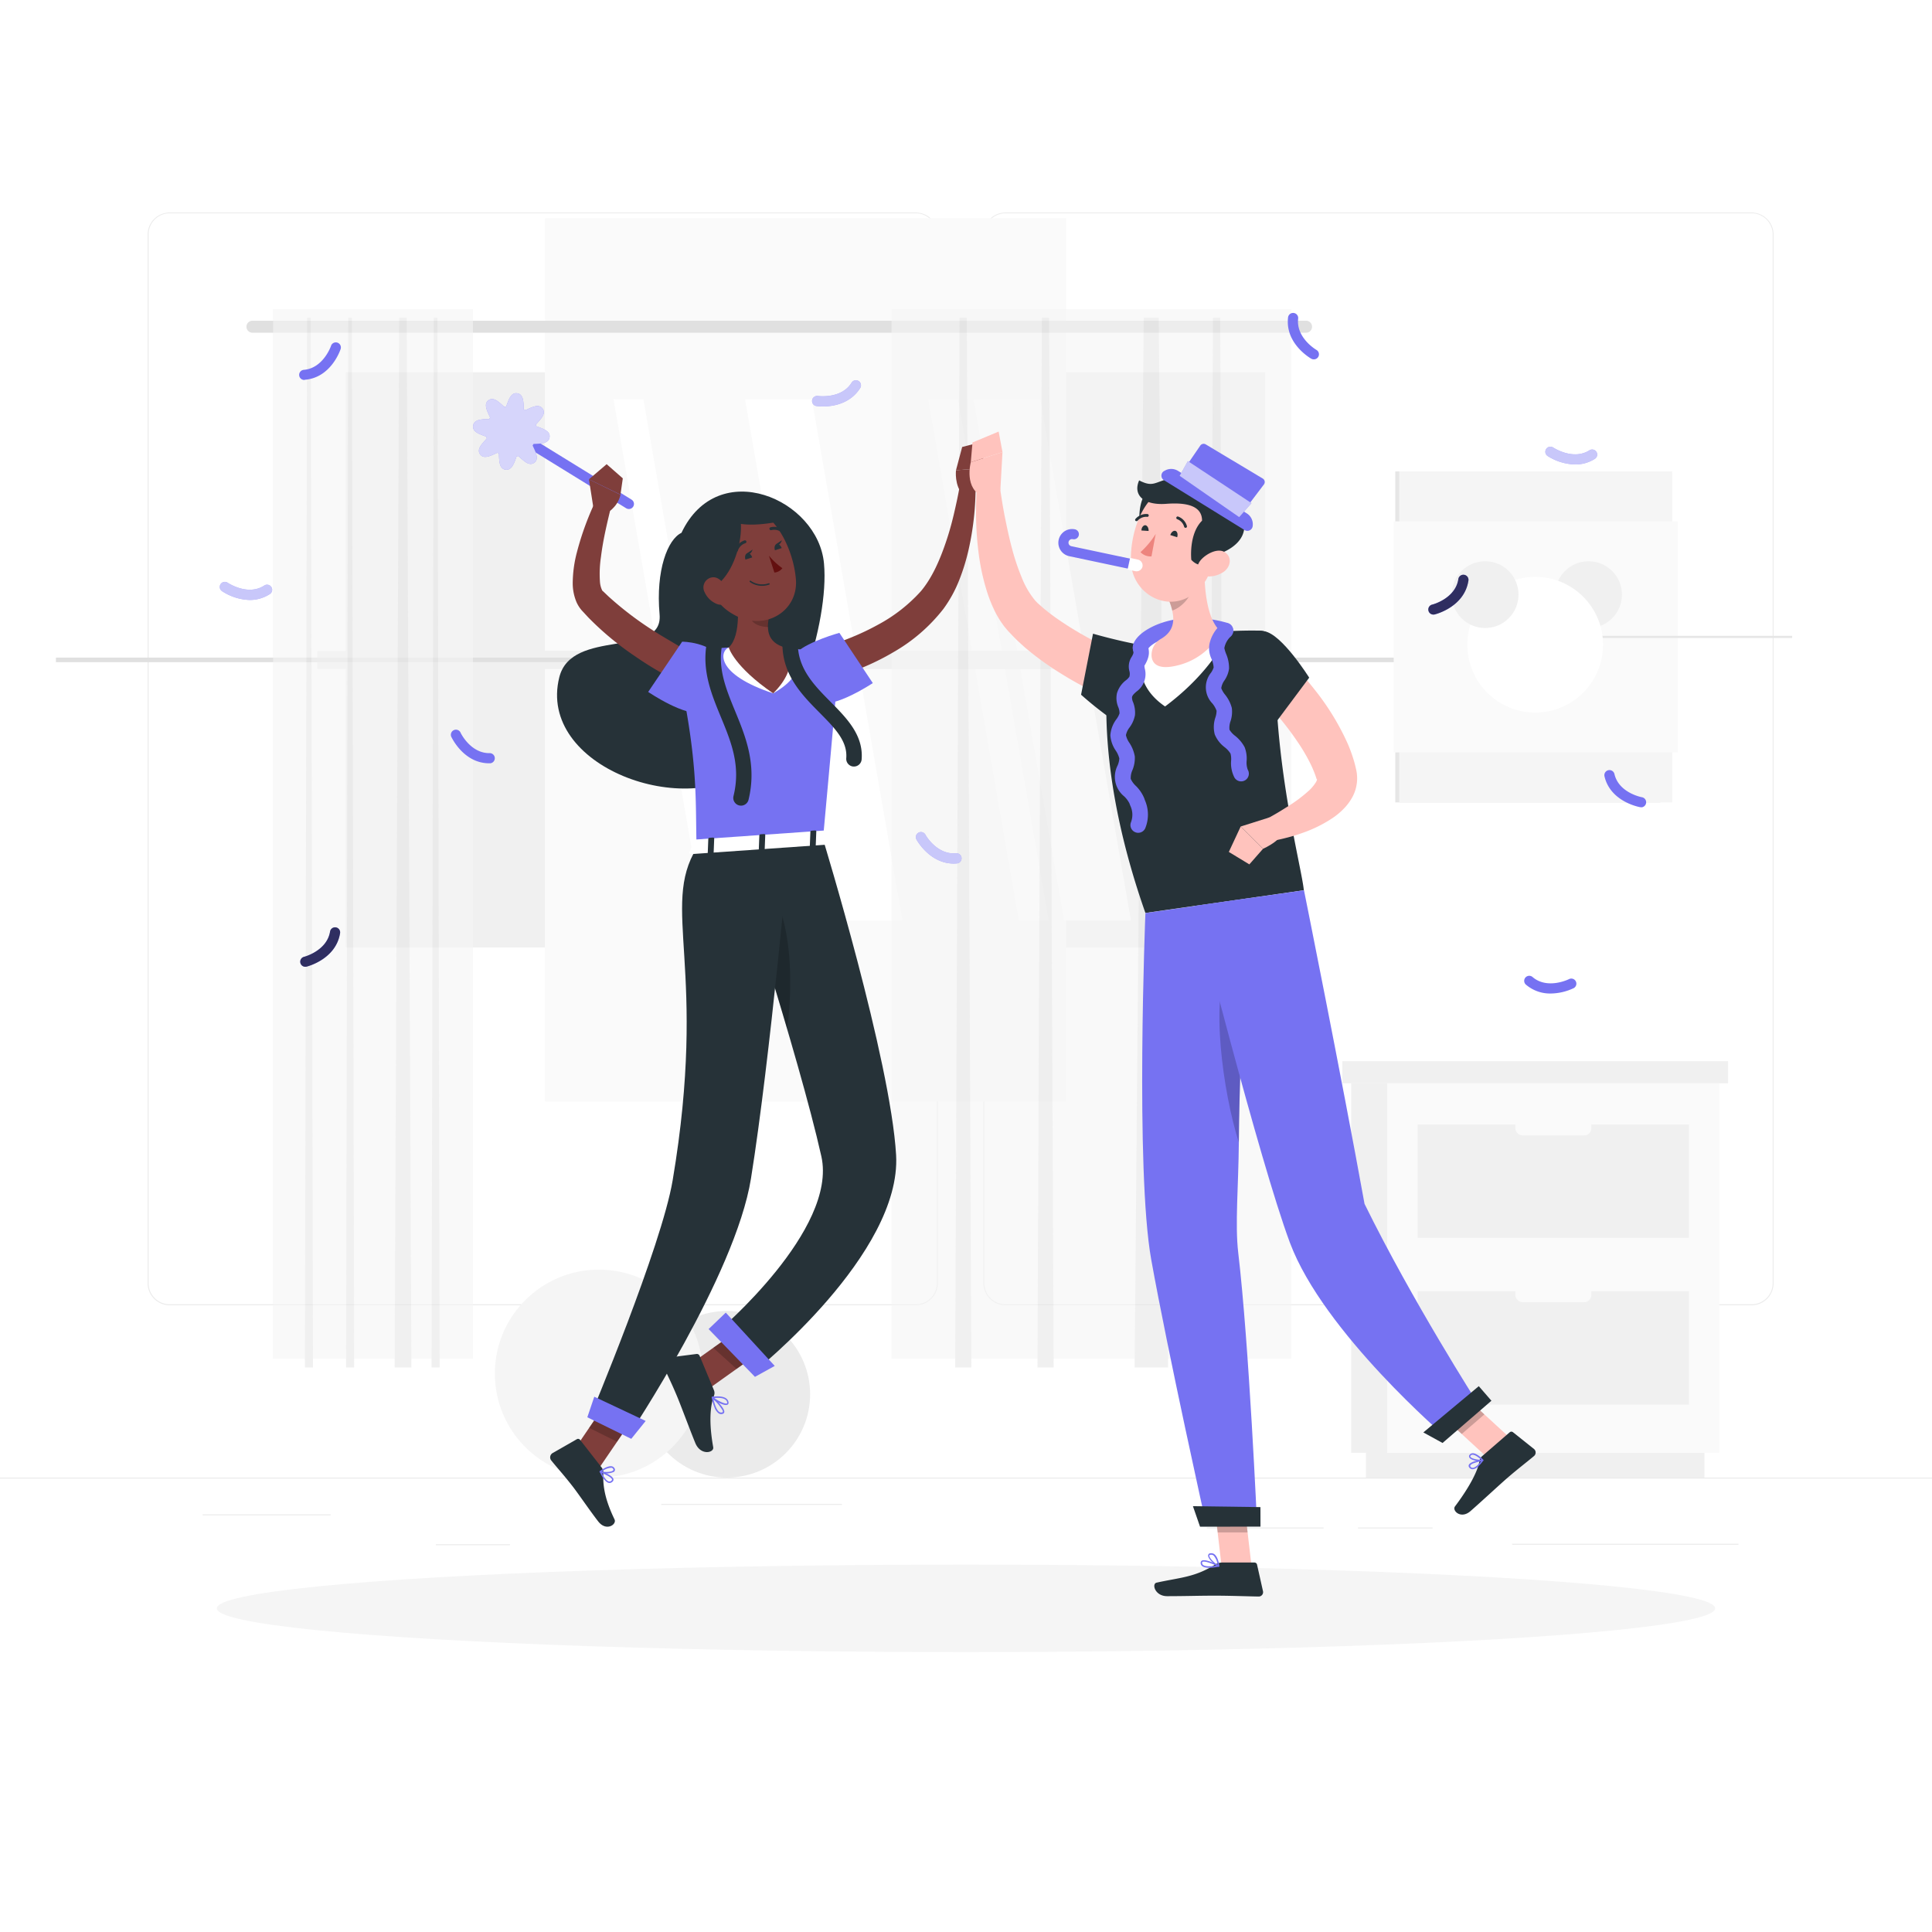 <svg class="animated" id="freepik_stories-celebration" xmlns="http://www.w3.org/2000/svg" viewBox="0 0 500 500" version="1.1" xmlns:xlink="http://www.w3.org/1999/xlink" xmlns:svgjs="http://svgjs.com/svgjs"><style>svg#freepik_stories-celebration:not(.animated) .animable {opacity: 0;}svg#freepik_stories-celebration.animated #freepik--Confetti--inject-1 {animation: 0.5s 1 forwards linear slideDown,1.5s Infinite  linear floating;animation-delay: 0s,0.5s;}            @keyframes slideDown {                0% {                    opacity: 0;                    transform: translateY(-30px);                }                100% {                    opacity: 1;                    transform: translateY(0);                }            }                    @keyframes floating {                0% {                    opacity: 1;                    transform: translateY(0px);                }                50% {                    transform: translateY(-10px);                }                100% {                    opacity: 1;                    transform: translateY(0px);                }            }        </style><g id="freepik--background-complete--inject-1" class="animable" style="transform-origin: 250px 227.45px;"><rect y="382.4" width="500" height="0.25" style="fill: rgb(235, 235, 235); transform-origin: 250px 382.525px;" id="eljxw8csrr81" class="animable"></rect><rect x="52.46" y="391.92" width="33.12" height="0.25" style="fill: rgb(235, 235, 235); transform-origin: 69.02px 392.045px;" id="eli04b07vngg" class="animable"></rect><rect x="171.14" y="389.21" width="46.75" height="0.25" style="fill: rgb(235, 235, 235); transform-origin: 194.515px 389.335px;" id="elaj07givl71q" class="animable"></rect><rect x="112.8" y="399.65" width="19.19" height="0.25" style="fill: rgb(235, 235, 235); transform-origin: 122.395px 399.775px;" id="els6fn12k3e2g" class="animable"></rect><rect x="312.33" y="395.31" width="30.21" height="0.25" style="fill: rgb(235, 235, 235); transform-origin: 327.435px 395.435px;" id="ellcx868in09p" class="animable"></rect><rect x="351.44" y="395.31" width="19.32" height="0.25" style="fill: rgb(235, 235, 235); transform-origin: 361.1px 395.435px;" id="eluhs4d38z53e" class="animable"></rect><rect x="391.35" y="399.53" width="58.56" height="0.25" style="fill: rgb(235, 235, 235); transform-origin: 420.63px 399.655px;" id="elp77dhf96ei" class="animable"></rect><path d="M237,337.8H43.91a5.71,5.71,0,0,1-5.7-5.71V60.66A5.71,5.71,0,0,1,43.91,55H237a5.71,5.71,0,0,1,5.71,5.71V332.09A5.71,5.71,0,0,1,237,337.8ZM43.91,55.2a5.46,5.46,0,0,0-5.45,5.46V332.09a5.46,5.46,0,0,0,5.45,5.46H237a5.47,5.47,0,0,0,5.46-5.46V60.66A5.47,5.47,0,0,0,237,55.2Z" style="fill: rgb(235, 235, 235); transform-origin: 140.46px 196.4px;" id="elrkjar78kye" class="animable"></path><path d="M453.31,337.8H260.21a5.72,5.72,0,0,1-5.71-5.71V60.66A5.72,5.72,0,0,1,260.21,55h193.1A5.71,5.71,0,0,1,459,60.66V332.09A5.71,5.71,0,0,1,453.31,337.8ZM260.21,55.2a5.47,5.47,0,0,0-5.46,5.46V332.09a5.47,5.47,0,0,0,5.46,5.46h193.1a5.47,5.47,0,0,0,5.46-5.46V60.66a5.47,5.47,0,0,0-5.46-5.46Z" style="fill: rgb(235, 235, 235); transform-origin: 356.75px 196.4px;" id="el1xrh2jvcdox" class="animable"></path><g id="elg17dnw2vfra"><rect x="89.51" y="96.33" width="237.93" height="148.89" style="fill: rgb(240, 240, 240); transform-origin: 208.475px 170.775px; transform: rotate(180deg);" class="animable"></rect></g><g id="elymhqxwv7f1n"><rect x="141.03" y="56.47" width="134.89" height="228.62" style="fill: rgb(250, 250, 250); transform-origin: 208.475px 170.78px; transform: rotate(90deg);" class="animable"></rect></g><polygon points="292.69 238.22 269.23 103.33 251.94 103.33 275.39 238.22 292.69 238.22" style="fill: rgb(255, 255, 255); transform-origin: 272.315px 170.775px;" id="elffpf9vkr3oa" class="animable"></polygon><polygon points="271.4 238.22 247.95 103.33 240.22 103.33 263.67 238.22 271.4 238.22" style="fill: rgb(255, 255, 255); transform-origin: 255.81px 170.775px;" id="elioldrv577r" class="animable"></polygon><polygon points="233.56 238.22 210.11 103.33 192.82 103.33 216.27 238.22 233.56 238.22" style="fill: rgb(255, 255, 255); transform-origin: 213.19px 170.775px;" id="elt0qwrn0sm0i" class="animable"></polygon><polygon points="189.97 238.22 166.51 103.33 158.78 103.33 182.23 238.22 189.97 238.22" style="fill: rgb(255, 255, 255); transform-origin: 174.375px 170.775px;" id="elzmhvlshipu8" class="animable"></polygon><g id="el6mcff1ocw9v"><rect x="194.68" y="170.19" width="134.89" height="1.18" style="fill: rgb(224, 224, 224); transform-origin: 262.125px 170.78px; transform: rotate(90deg);" class="animable"></rect></g><g id="elzznyy3nc3mq"><rect x="254.75" y="170.19" width="134.89" height="1.18" style="fill: rgb(224, 224, 224); transform-origin: 322.195px 170.78px; transform: rotate(90deg);" class="animable"></rect></g><g id="el1eqhxlq0wpk"><rect x="197.6" y="168.45" width="134.89" height="4.66" style="fill: rgb(240, 240, 240); transform-origin: 265.045px 170.78px; transform: rotate(90deg);" class="animable"></rect></g><g id="elbbdf74dy4f"><rect x="136.96" y="170.19" width="134.89" height="1.18" style="fill: rgb(224, 224, 224); transform-origin: 204.405px 170.78px; transform: rotate(90deg);" class="animable"></rect></g><g id="elzfn8kn73vj"><rect x="139.88" y="168.45" width="134.89" height="4.66" style="fill: rgb(240, 240, 240); transform-origin: 207.325px 170.78px; transform: rotate(90deg);" class="animable"></rect></g><g id="elawd4pkp38r"><rect x="79.22" y="170.19" width="134.89" height="1.18" style="fill: rgb(224, 224, 224); transform-origin: 146.665px 170.78px; transform: rotate(90deg);" class="animable"></rect></g><g id="elzvrh2b6i08"><rect x="82.14" y="168.45" width="134.89" height="4.66" style="fill: rgb(240, 240, 240); transform-origin: 149.585px 170.78px; transform: rotate(90deg);" class="animable"></rect></g><g id="eli542ppystk"><rect x="14.47" y="170.19" width="148.89" height="1.18" style="fill: rgb(224, 224, 224); transform-origin: 88.915px 170.78px; transform: rotate(90deg);" class="animable"></rect></g><path d="M65.33,86.11H338a1.56,1.56,0,0,0,1.56-1.55h0A1.56,1.56,0,0,0,338,83H65.33a1.56,1.56,0,0,0-1.55,1.56h0A1.56,1.56,0,0,0,65.33,86.11Z" style="fill: rgb(224, 224, 224); transform-origin: 201.67px 84.555px;" id="el5myb4nxx9pu" class="animable"></path><g id="elzu320svf3h"><g style="opacity: 0.6; transform-origin: 282.46px 216.945px;" class="animable"><g id="el80ofyh1a3m2"><rect x="230.73" y="80" width="103.46" height="271.67" style="fill: rgb(245, 245, 245); transform-origin: 282.46px 215.835px; transform: rotate(180deg);" class="animable"></rect></g><polygon points="293.64 353.89 302.31 353.89 299.88 82.22 296 82.22 293.64 353.89" style="fill: rgb(230, 230, 230); transform-origin: 297.975px 218.055px;" id="eld62vao6co" class="animable"></polygon><polygon points="312.77 353.89 316.96 353.89 315.78 82.22 313.91 82.22 312.77 353.89" style="fill: rgb(230, 230, 230); transform-origin: 314.865px 218.055px;" id="eld8am9clqyzw" class="animable"></polygon><polygon points="268.5 353.89 272.68 353.89 271.51 82.22 269.64 82.22 268.5 353.89" style="fill: rgb(230, 230, 230); transform-origin: 270.59px 218.055px;" id="elzpzlkbs43s" class="animable"></polygon><polygon points="247.2 353.89 251.38 353.89 250.21 82.22 248.34 82.22 247.2 353.89" style="fill: rgb(230, 230, 230); transform-origin: 249.29px 218.055px;" id="elk6jb1aixasj" class="animable"></polygon></g></g><g id="elmz7gpti6stq"><g style="opacity: 0.6; transform-origin: 96.535px 216.945px;" class="animable"><g id="elc8pjw7oz8y"><rect x="70.67" y="80" width="51.73" height="271.67" style="fill: rgb(245, 245, 245); transform-origin: 96.535px 215.835px; transform: rotate(180deg);" class="animable"></rect></g><polygon points="102.13 353.89 106.46 353.89 105.25 82.22 103.31 82.22 102.13 353.89" style="fill: rgb(230, 230, 230); transform-origin: 104.295px 218.055px;" id="ellqnnio82t1" class="animable"></polygon><polygon points="111.69 353.89 113.78 353.89 113.2 82.22 112.26 82.22 111.69 353.89" style="fill: rgb(230, 230, 230); transform-origin: 112.735px 218.055px;" id="el4t3dsxhaahr" class="animable"></polygon><polygon points="89.56 353.89 91.65 353.89 91.06 82.22 90.13 82.22 89.56 353.89" style="fill: rgb(230, 230, 230); transform-origin: 90.605px 218.055px;" id="elexv5ksny76d" class="animable"></polygon><polygon points="78.91 353.89 81 353.89 80.41 82.22 79.47 82.22 78.91 353.89" style="fill: rgb(230, 230, 230); transform-origin: 79.955px 218.055px;" id="elx4p9c0fgy" class="animable"></polygon></g></g><rect x="361.1" y="122" width="68.63" height="85.66" style="fill: rgb(230, 230, 230); transform-origin: 395.415px 164.83px;" id="elnngs8tck43e" class="animable"></rect><rect x="362.13" y="122" width="70.62" height="85.66" style="fill: rgb(245, 245, 245); transform-origin: 397.44px 164.83px;" id="el11v3eeqnfu2h" class="animable"></rect><g id="elspy589i8cqo"><rect x="360.69" y="134.93" width="73.5" height="59.79" style="fill: rgb(250, 250, 250); transform-origin: 397.44px 164.825px; transform: rotate(90deg);" class="animable"></rect></g><g id="elj9lspq4v3m"><rect x="390.31" y="164.55" width="73.5" height="0.56" style="fill: rgb(230, 230, 230); transform-origin: 427.06px 164.83px; transform: rotate(90deg);" class="animable"></rect></g><g id="elfjkmdleynw"><circle cx="411.12" cy="153.89" r="8.64" style="fill: rgb(240, 240, 240); transform-origin: 411.12px 153.89px; transform: rotate(-45deg);" class="animable"></circle></g><g id="elynnh54rlf6p"><circle cx="397.31" cy="166.85" r="17.56" style="fill: rgb(255, 255, 255); transform-origin: 397.31px 166.85px; transform: rotate(-45deg);" class="animable"></circle></g><g id="elpac9ayd7av"><circle cx="384.35" cy="153.89" r="8.64" style="fill: rgb(240, 240, 240); transform-origin: 384.35px 153.89px; transform: rotate(-76.72deg);" class="animable"></circle></g><rect x="349.68" y="280.36" width="9.38" height="95.62" style="fill: rgb(240, 240, 240); transform-origin: 354.37px 328.17px;" id="elq06c8e30czo" class="animable"></rect><rect x="347.4" y="274.64" width="99.82" height="5.72" style="fill: rgb(240, 240, 240); transform-origin: 397.31px 277.5px;" id="elf66182sp1h" class="animable"></rect><rect x="353.5" y="375.98" width="87.61" height="6.42" style="fill: rgb(240, 240, 240); transform-origin: 397.305px 379.19px;" id="elj6zmsokwps" class="animable"></rect><rect x="359.06" y="280.36" width="85.88" height="95.62" style="fill: rgb(250, 250, 250); transform-origin: 402px 328.17px;" id="el3jryygbsg3x" class="animable"></rect><g id="elly41qnbkxaa"><rect x="366.88" y="291.01" width="70.23" height="29.34" style="fill: rgb(240, 240, 240); transform-origin: 401.995px 305.68px; transform: rotate(180deg);" class="animable"></rect></g><g id="elkkhsf3ts7i"><rect x="366.88" y="334.17" width="70.23" height="29.34" style="fill: rgb(240, 240, 240); transform-origin: 401.995px 348.84px; transform: rotate(180deg);" class="animable"></rect></g><rect x="392.17" y="289.28" width="19.65" height="4.56" rx="1.82" style="fill: rgb(250, 250, 250); transform-origin: 401.995px 291.56px;" id="elxjh0679okc" class="animable"></rect><rect x="392.17" y="332.44" width="19.65" height="4.56" rx="1.82" style="fill: rgb(250, 250, 250); transform-origin: 401.995px 334.72px;" id="ely2x7xtc00d" class="animable"></rect><g id="elgy3agsdha4"><circle cx="188.1" cy="360.84" r="21.56" style="fill: rgb(235, 235, 235); transform-origin: 188.1px 360.84px; transform: rotate(-9.22deg);" class="animable"></circle></g><g id="elxdbgvrlmtrp"><circle cx="154.98" cy="355.49" r="26.91" style="fill: rgb(245, 245, 245); transform-origin: 154.98px 355.49px; transform: rotate(-9.22deg);" class="animable"></circle></g></g><g id="freepik--Shadow--inject-1" class="animable" style="transform-origin: 250px 416.24px;"><ellipse id="freepik--path--inject-1" cx="250" cy="416.24" rx="193.89" ry="11.32" style="fill: rgb(245, 245, 245); transform-origin: 250px 416.24px;" class="animable"></ellipse></g><g id="freepik--Confetti--inject-1" class="animable animator-active" style="transform-origin: 241.45px 169.054px;"><path d="M126.61,197.54c-6.61,0-9.72-6.65-9.85-6.93a1.32,1.32,0,0,1,2.39-1.1c0,.09,2.63,5.54,7.66,5.4a1.32,1.32,0,0,1,.07,2.63Z" style="fill: rgb(118, 114, 242); transform-origin: 122.368px 193.189px;" id="el1xlpnrbjjbf" class="animable"></path><path d="M213,105.19a12.63,12.63,0,0,1-1.72-.11,1.31,1.31,0,0,1,.39-2.6h0c.06,0,6.08.85,8.72-3.44a1.31,1.31,0,0,1,2.24,1.37C220,104.57,215.45,105.19,213,105.19Z" style="fill: rgb(118, 114, 242); transform-origin: 216.492px 101.801px;" id="elqcnvrcn4z6k" class="animable"></path><g id="elxrdwmbgshu"><path d="M213,105.19a12.63,12.63,0,0,1-1.72-.11,1.31,1.31,0,0,1,.39-2.6h0c.06,0,6.08.85,8.72-3.44a1.31,1.31,0,0,1,2.24,1.37C220,104.57,215.45,105.19,213,105.19Z" style="fill: rgb(255, 255, 255); opacity: 0.6; transform-origin: 216.492px 101.801px;" class="animable"></path></g><path d="M64.6,155.27A13.78,13.78,0,0,1,57.48,153,1.31,1.31,0,1,1,59,150.87h0c.05,0,5.09,3.41,9.34.7a1.32,1.32,0,1,1,1.42,2.22A9.44,9.44,0,0,1,64.6,155.27Z" style="fill: rgb(118, 114, 242); transform-origin: 63.657px 152.929px;" id="elg995brtfdr5" class="animable"></path><g id="elf89yma697c4"><path d="M64.6,155.27A13.78,13.78,0,0,1,57.48,153,1.31,1.31,0,1,1,59,150.87h0c.05,0,5.09,3.41,9.34.7a1.32,1.32,0,1,1,1.42,2.22A9.44,9.44,0,0,1,64.6,155.27Z" style="fill: rgb(255, 255, 255); opacity: 0.6; transform-origin: 63.657px 152.929px;" class="animable"></path></g><path d="M407.63,120.2A13.87,13.87,0,0,1,400.5,118a1.31,1.31,0,0,1,1.49-2.16h0c.05,0,5.1,3.4,9.35.7a1.31,1.31,0,1,1,1.41,2.21A9.34,9.34,0,0,1,407.63,120.2Z" style="fill: rgb(118, 114, 242); transform-origin: 406.644px 117.904px;" id="elcyfu27oi9i" class="animable"></path><g id="eln6qqhe3glpr"><path d="M407.63,120.2A13.87,13.87,0,0,1,400.5,118a1.31,1.31,0,0,1,1.49-2.16h0c.05,0,5.1,3.4,9.35.7a1.31,1.31,0,1,1,1.41,2.21A9.34,9.34,0,0,1,407.63,120.2Z" style="fill: rgb(255, 255, 255); opacity: 0.6; transform-origin: 406.644px 117.904px;" class="animable"></path></g><path d="M246.81,223.49c-6.13,0-9.47-5.94-9.62-6.21a1.31,1.31,0,0,1,2.3-1.27c0,.08,3,5.32,8,4.81a1.32,1.32,0,0,1,.27,2.62C247.46,223.47,247.13,223.49,246.81,223.49Z" style="fill: rgb(118, 114, 242); transform-origin: 242.941px 219.411px;" id="eldguq965ty0h" class="animable"></path><g id="elak9kds7to5q"><path d="M246.81,223.49c-6.13,0-9.47-5.94-9.62-6.21a1.31,1.31,0,0,1,2.3-1.27c0,.08,3,5.32,8,4.81a1.32,1.32,0,0,1,.27,2.62C247.46,223.47,247.13,223.49,246.81,223.49Z" style="fill: rgb(255, 255, 255); opacity: 0.6; transform-origin: 242.941px 219.411px;" class="animable"></path></g><path d="M79,250.2a1.31,1.31,0,0,1-.31-2.58h0c.06,0,5.93-1.55,6.73-6.53a1.31,1.31,0,1,1,2.59.42c-1.07,6.71-8.38,8.58-8.69,8.66A1.73,1.73,0,0,1,79,250.2Z" style="fill: rgb(118, 114, 242); transform-origin: 82.864px 245.094px;" id="eluwlshl7my5" class="animable"></path><g id="el41ov9ppauiu"><path d="M79,250.2a1.31,1.31,0,0,1-.31-2.58h0c.06,0,5.93-1.55,6.73-6.53a1.31,1.31,0,1,1,2.59.42c-1.07,6.71-8.38,8.58-8.69,8.66A1.73,1.73,0,0,1,79,250.2Z" style="opacity: 0.6; transform-origin: 82.864px 245.094px;" class="animable"></path></g><path d="M371,159.05a1.31,1.31,0,0,1-.32-2.59h0c.06,0,5.93-1.54,6.73-6.52a1.32,1.32,0,1,1,2.6.42c-1.08,6.71-8.39,8.58-8.7,8.65A1.1,1.1,0,0,1,371,159.05Z" style="fill: rgb(118, 114, 242); transform-origin: 374.845px 153.896px;" id="el88z1oxvpj46" class="animable"></path><g id="el26cby44x63h"><path d="M371,159.05a1.31,1.31,0,0,1-.32-2.59h0c.06,0,5.93-1.54,6.73-6.52a1.32,1.32,0,1,1,2.6.42c-1.08,6.71-8.39,8.58-8.7,8.65A1.1,1.1,0,0,1,371,159.05Z" style="opacity: 0.6; transform-origin: 374.845px 153.896px;" class="animable"></path></g><path d="M424.73,208.91l-.22,0c-.32-.06-7.74-1.42-9.27-8a1.31,1.31,0,0,1,1-1.58,1.32,1.32,0,0,1,1.58,1c1.14,4.9,7.1,6,7.16,6a1.32,1.32,0,0,1-.23,2.61Z" style="fill: rgb(118, 114, 242); transform-origin: 420.615px 204.119px;" id="elkiepoiqru3i" class="animable"></path><path d="M401.29,257.12a9.6,9.6,0,0,1-6.28-2.21,1.31,1.31,0,1,1,1.68-2c3.87,3.22,9.3.52,9.36.49a1.31,1.31,0,0,1,1.2,2.34A14.24,14.24,0,0,1,401.29,257.12Z" style="fill: rgb(118, 114, 242); transform-origin: 401.212px 254.828px;" id="elybay5uiogqa" class="animable"></path><path d="M340,93a1.29,1.29,0,0,1-.65-.17c-.27-.15-6.8-3.93-6-10.68a1.31,1.31,0,0,1,2.61.3c-.57,5,4.67,8.07,4.72,8.1A1.31,1.31,0,0,1,340,93Z" style="fill: rgb(118, 114, 242); transform-origin: 337.314px 86.993px;" id="els9ecp1tfa9" class="animable"></path><path d="M78.79,98.33a1.31,1.31,0,0,1-.11-2.62c5-.44,7-6.18,7-6.24a1.31,1.31,0,0,1,2.49.81c-.09.31-2.49,7.46-9.26,8Z" style="fill: rgb(118, 114, 242); transform-origin: 82.822px 93.47px;" id="el1ct76uje8hv" class="animable"></path></g><g id="freepik--character-1--inject-1" class="animable" style="transform-origin: 188.799px 248.432px;"><path d="M176.36,137.9c-3.55,1.66-6.68,9.64-5.66,21.1s-22.72,3.42-25.95,16.26c-5.83,23.24,33.26,37.21,49.92,23.24,10.31-8.64,20-37.12,18.58-52.66C211.73,129.13,185.81,117.92,176.36,137.9Z" style="fill: rgb(38, 50, 56); transform-origin: 178.776px 165.65px;" id="eluzg3i4gp8f" class="animable"></path><path d="M213.87,167.22c.44-.13,1.08-.32,1.63-.5l1.72-.58c1.15-.4,2.29-.84,3.42-1.31a64.11,64.11,0,0,0,6.58-3.15A40.93,40.93,0,0,0,238.33,153c2.83-3.36,4.86-7.94,6.45-12.64.81-2.36,1.49-4.79,2.07-7.26s1.13-5,1.55-7.43l4.08.25A73.91,73.91,0,0,1,250.73,142a53.12,53.12,0,0,1-2.41,7.94,33,33,0,0,1-4.17,7.65,44.12,44.12,0,0,1-12.86,11.15,63.25,63.25,0,0,1-7.44,3.76c-1.28.54-2.57,1-3.89,1.49-.65.23-1.31.45-2,.65s-1.3.39-2.12.59Z" style="fill: rgb(127, 62, 59); transform-origin: 233.175px 150.45px;" id="elcaamtfvpyqn" class="animable"></path><path d="M252.46,127.29l1.7-6.11-6.75.52s-.48,4,1.85,6.41Z" style="fill: rgb(127, 62, 59); transform-origin: 250.765px 124.645px;" id="el5kdtn3sbe1p" class="animable"></path><polygon points="255.17 114.07 249.01 115.68 247.41 121.7 254.16 121.18 255.17 114.07" style="fill: rgb(127, 62, 59); transform-origin: 251.29px 117.885px;" id="elj8wjfipgg6" class="animable"></polygon><path d="M206.23,168.78c3.11-2.83,11-5,11-5l8.65,13s-9.87,6.59-14.06,5.06C207.46,180.32,203.33,171.41,206.23,168.78Z" style="fill: rgb(118, 114, 242); transform-origin: 215.571px 172.925px;" id="elz3rtyldzcon" class="animable"></path><polygon points="177.74 353.69 183.13 359.61 198.6 348.59 193.21 342.67 177.74 353.69" style="fill: rgb(127, 62, 59); transform-origin: 188.17px 351.14px;" id="elo68s8bkx0b8" class="animable"></polygon><polygon points="147.32 377.08 154.55 380.67 165.18 365.08 157.95 361.49 147.32 377.08" style="fill: rgb(127, 62, 59); transform-origin: 156.25px 371.08px;" id="el7opr5tg1gj6" class="animable"></polygon><path d="M155.7,379.78l-5.58-7.15a.64.64,0,0,0-.83-.17l-6.29,3.6a1.29,1.29,0,0,0-.34,1.9c2,2.46,3.07,3.55,5.53,6.7,1.5,1.93,4.56,6.43,6.64,9.1s4.84.76,4.21-.54c-2.82-5.83-3-9.29-2.9-12.07A2.09,2.09,0,0,0,155.7,379.78Z" style="fill: rgb(38, 50, 56); transform-origin: 150.757px 383.74px;" id="el9vuhq0q7zvu" class="animable"></path><path d="M184.74,359.72l-3.68-8.84a.77.77,0,0,0-.82-.47l-7.8,1a1.18,1.18,0,0,0-.95,1.66c1.34,3.07,2.15,4.5,3.77,8.39,1,2.39,3.32,8.67,4.69,12s4.89,2.54,4.63,1.08c-1.17-6.54-.77-10.76.2-13.33A1.94,1.94,0,0,0,184.74,359.72Z" style="fill: rgb(38, 50, 56); transform-origin: 178.147px 363.1px;" id="elqcso8pbzeks" class="animable"></path><g id="elfai97ehnyl7"><polygon points="198.59 348.59 190.62 354.27 184.59 348.81 193.2 342.67 198.59 348.59" style="opacity: 0.2; transform-origin: 191.59px 348.47px;" class="animable"></polygon></g><g id="eloj51t0x3kwd"><polygon points="157.95 361.49 165.18 365.08 159.69 373.12 152.46 369.52 157.95 361.49" style="opacity: 0.2; transform-origin: 158.82px 367.305px;" class="animable"></polygon></g><path d="M217.12,169.79s.24-.36-4.14,47.42l-32.7,2.29c-.38-13.34.62-22.76-5.61-50.17a96.2,96.2,0,0,1,13.93-1.76,103.45,103.45,0,0,1,14.88.08C209.87,168.26,217.12,169.79,217.12,169.79Z" style="fill: rgb(118, 114, 242); transform-origin: 195.896px 193.42px;" id="elsisrb2ck7ko" class="animable"></path><path d="M177.13,177.25c-2.43-1.12-4.56-2.32-6.77-3.59s-4.3-2.63-6.38-4.07a76.9,76.9,0,0,1-11.75-9.82l-1.32-1.43-.34-.36a8.88,8.88,0,0,1-.55-.7,8.74,8.74,0,0,1-.8-1.4,12.62,12.62,0,0,1-1-4.94,32.13,32.13,0,0,1,1.08-8,74.57,74.57,0,0,1,5.26-14.16l3.82,1.48c-.59,2.27-1.15,4.63-1.65,6.94s-.92,4.64-1.2,6.92a29.49,29.49,0,0,0-.26,6.48,6,6,0,0,0,.56,2.16c0,.07.1.15.13.16s0,0,0,0l.31.29,1.23,1.17a85.84,85.84,0,0,0,11,8.45c1.95,1.29,4,2.47,6,3.66s4.15,2.32,6.1,3.31Z" style="fill: rgb(127, 62, 59); transform-origin: 164.41px 153.015px;" id="ellsdexs8164" class="animable"></path><path d="M187.54,171.16c-3.71-5.17-11-5.09-11-5.09l-8.79,13s9.81,6.68,14,5.19C186.19,182.68,189.83,174.34,187.54,171.16Z" style="fill: rgb(118, 114, 242); transform-origin: 177.998px 175.273px;" id="el1rpcl9fi0gs" class="animable"></path><path d="M203.48,167.65l-14.88-.08c-2.28.92-3.6,6.85,11.5,11.87C210.57,173.49,205,168.2,203.48,167.65Z" style="fill: rgb(255, 255, 255); transform-origin: 196.767px 173.505px;" id="el0x7u2gmuv1hk" class="animable"></path><path d="M190.16,150.82c.91,4.79,1.8,13.57-1.56,16.75,0,0,1.3,4.87,11.5,11.87,7.15-7.17,3.38-11.79,3.38-11.79-5.33-1.31-5.17-5.27-4.22-9Z" style="fill: rgb(127, 62, 59); transform-origin: 196.537px 165.13px;" id="el5it2frjr4p4" class="animable"></path><path d="M221,198.38h-.16a2,2,0,0,1-1.83-2.15c.36-4.46-3-7.83-6.86-11.74-4.43-4.47-9.46-9.54-9.66-17.43a2,2,0,0,1,4-.1c.16,6.3,4.4,10.58,8.5,14.72s8.51,8.58,8,14.87A2,2,0,0,1,221,198.38Z" style="fill: rgb(38, 50, 56); transform-origin: 212.76px 181.696px;" id="elqem8nybuj9" class="animable"></path><path d="M191.77,208.5a2,2,0,0,1-.48-.06,2,2,0,0,1-1.46-2.42c1.93-7.84-.6-14-3.28-20.48-2.4-5.82-4.88-11.84-3.68-18.88a2,2,0,0,1,3.94.68c-1,5.9,1.15,11.14,3.43,16.68,2.68,6.49,5.71,13.85,3.47,23A2,2,0,0,1,191.77,208.5Z" style="fill: rgb(38, 50, 56); transform-origin: 188.524px 186.779px;" id="elwnottvy0kcp" class="animable"></path><g id="el76n3c7q5xzk"><path d="M197.38,157l-4,.47a9.11,9.11,0,0,0,1.14,3.05c.79,1.19,2.55,1.71,4.29,1.76a13.49,13.49,0,0,1,.5-3.66Z" style="opacity: 0.2; transform-origin: 196.345px 159.64px;" class="animable"></path></g><path d="M181.31,146c2.93,7.46,4,10.68,9.11,13.34,7.68,4,16.2-1.21,15.56-9.39-.57-7.37-5.26-18.33-13.69-18.95A10.93,10.93,0,0,0,181.31,146Z" style="fill: rgb(127, 62, 59); transform-origin: 193.262px 145.841px;" id="elxyjh97x2k7" class="animable"></path><path d="M189.34,129.92c5.69,3.5.82,24.09-8.81,23S180.93,124.75,189.34,129.92Z" style="fill: rgb(38, 50, 56); transform-origin: 184.18px 141.113px;" id="elfn7y0e7bmj5" class="animable"></path><path d="M189.13,130c-4.29,2.85-1.36,7.81,13.1,4.87C202.23,134.86,196.25,125.26,189.13,130Z" style="fill: rgb(38, 50, 56); transform-origin: 194.774px 132.228px;" id="el9r8xsu35ae8" class="animable"></path><path d="M182.35,153.25a5.88,5.88,0,0,0,3.24,3.08c1.93.72,3.06-1,2.68-2.87-.35-1.71-1.77-4.16-3.77-4.06A2.63,2.63,0,0,0,182.35,153.25Z" style="fill: rgb(127, 62, 59); transform-origin: 185.195px 152.947px;" id="elzocmjgaces" class="animable"></path><path d="M213,217.21s17.5,57.13,18.91,81.71c1.46,25.57-36.51,55.91-36.51,55.91l-9.45-10.37s30.85-26.2,26.62-45.18C206.72,273.12,189,218.89,189,218.89Z" style="fill: rgb(38, 50, 56); transform-origin: 208.951px 286.02px;" id="el6wmcq27xywt" class="animable"></path><g id="el32qyury87ef"><path d="M202.09,235.91c-1.6-5-5.16-1.64-6.4,3.66,2.47,8,5.33,17.36,8.05,26.73C204.79,258,205.22,245.71,202.09,235.91Z" style="opacity: 0.2; transform-origin: 200.104px 249.878px;" class="animable"></path></g><polygon points="183.39 343.96 195.38 356.33 200.5 353.5 187.83 339.71 183.39 343.96" style="fill: rgb(118, 114, 242); transform-origin: 191.945px 348.02px;" id="elm7ywvuj6ids" class="animable"></polygon><path d="M204.35,217.82s-5,56-10,87.19c-4.05,25.2-31.56,66.36-31.56,66.36l-10.08-4.69s18.49-44.07,21.37-61.2c9.24-54.83-3.24-70.65,6.21-86Z" style="fill: rgb(38, 50, 56); transform-origin: 178.53px 294.595px;" id="ellg1140hww9s" class="animable"></path><polygon points="152 366.79 163.37 372.37 167.1 367.74 153.8 361.47 152 366.79" style="fill: rgb(118, 114, 242); transform-origin: 159.55px 366.92px;" id="elnlob4chj5x" class="animable"></polygon><path d="M179.66,217.62l-1.27,3c-.1.23.18.45.56.42l34.3-2.4c.29,0,.53-.18.53-.37l.09-3c0-.2-.26-.35-.58-.33l-33.12,2.32A.57.57,0,0,0,179.66,217.62Z" style="fill: rgb(255, 255, 255); transform-origin: 196.12px 217.99px;" id="ely83eqx67z3s" class="animable"></path><path d="M184.36,221l-.88.06c-.18,0-.32-.07-.32-.18l.15-3.83c0-.11.16-.22.33-.23l.89-.06c.18,0,.32.07.31.18l-.15,3.83C184.69,220.9,184.54,221,184.36,221Z" style="fill: rgb(38, 50, 56); transform-origin: 184px 218.91px;" id="elpkrhvrw9k3h" class="animable"></path><path d="M210.78,219.16l-.89.06c-.18,0-.32-.07-.31-.18l.15-3.83c0-.11.15-.21.33-.23l.88-.06c.18,0,.32.07.32.18l-.15,3.84C211.1,219.05,211,219.15,210.78,219.16Z" style="fill: rgb(38, 50, 56); transform-origin: 210.42px 217.07px;" id="el9co1iq0g6f" class="animable"></path><path d="M197.57,220.09l-.89.06c-.17,0-.31-.07-.31-.18l.15-3.84c0-.11.15-.21.33-.22l.89-.06c.17,0,.31.07.31.18l-.15,3.83C197.9,220,197.75,220.07,197.57,220.09Z" style="fill: rgb(38, 50, 56); transform-origin: 197.21px 218px;" id="eluyj1rtfhjv" class="animable"></path><path d="M193.36,143.2c-.48.16-.68.88-.44,1.62l1.75-.56C194.43,143.52,193.84,143,193.36,143.2Z" style="fill: rgb(38, 50, 56); transform-origin: 193.744px 143.988px;" id="eloabq9kqn3g" class="animable"></path><path d="M201,140.78c-.49.16-.69.89-.45,1.63l1.76-.57C202,141.1,201.43,140.63,201,140.78Z" style="fill: rgb(38, 50, 56); transform-origin: 201.379px 141.581px;" id="els46e9srviu" class="animable"></path><path d="M200.75,140.89l1.61-1.08S201.9,141.49,200.75,140.89Z" style="fill: rgb(38, 50, 56); transform-origin: 201.555px 140.415px;" id="elysnpyvzocy" class="animable"></path><path d="M199,143.8a17.3,17.3,0,0,0,3.48,3.24,2.79,2.79,0,0,1-2.07,1.13Z" style="fill: rgb(99, 15, 15); transform-origin: 200.74px 145.985px;" id="elnqd6rqng8e" class="animable"></path><path d="M199.12,151.28a.2.2,0,0,0,.06-.21.19.19,0,0,0-.24-.12,5.18,5.18,0,0,1-4.62-.62.19.19,0,0,0-.27,0,.18.18,0,0,0,0,.27,5.44,5.44,0,0,0,5,.7Z" style="fill: rgb(38, 50, 56); transform-origin: 196.589px 150.946px;" id="elnmkpax0jtkh" class="animable"></path><path d="M190.83,142.75a.36.36,0,0,0,.11-.16,3,3,0,0,1,1.94-2,.38.38,0,1,0-.18-.74,3.81,3.81,0,0,0-2.48,2.46.38.38,0,0,0,.24.48A.36.36,0,0,0,190.83,142.75Z" style="fill: rgb(38, 50, 56); transform-origin: 191.686px 141.331px;" id="elsm1jloc5pzb" class="animable"></path><path d="M202.81,137.81a.12.12,0,0,0,.05-.05.38.38,0,0,0-.06-.54,3.82,3.82,0,0,0-3.41-.75.38.38,0,0,0-.24.49.39.39,0,0,0,.48.24,3,3,0,0,1,2.69.62A.38.38,0,0,0,202.81,137.81Z" style="fill: rgb(38, 50, 56); transform-origin: 201.037px 137.124px;" id="elqm5xclmlbsn" class="animable"></path><path d="M162.75,131.73a1.36,1.36,0,0,1-.69-.19L131.64,112.8a1.32,1.32,0,0,1,1.38-2.24l30.42,18.74a1.31,1.31,0,0,1-.69,2.43Z" style="fill: rgb(118, 114, 242); transform-origin: 147.587px 121.074px;" id="el2t2b01soui6" class="animable"></path><path d="M138.53,114.87c1.71-.07,3.47-.15,3.7-1.69s-1.42-2.13-3-2.71l-.43-.16c0-.15-.07-.3-.11-.44l.35-.39c1.12-1.24,2.29-2.52,1.38-3.74s-2.47-.5-4,.21l-.47.22c-.13-.09-.26-.16-.4-.24s0-.32,0-.46c-.08-1.7-.16-3.46-1.69-3.69s-2.13,1.42-2.71,3c-.05.13-.1.28-.16.43l-.45.11-.38-.34c-1.24-1.13-2.52-2.29-3.74-1.39s-.5,2.47.21,4l.22.47a4.11,4.11,0,0,0-.24.39l-.46,0c-1.7.08-3.47.16-3.7,1.7s1.43,2.13,3,2.71l.43.16c0,.15.07.3.11.44-.12.14-.24.28-.35.39-1.12,1.24-2.28,2.51-1.38,3.74s2.47.49,4-.21l.48-.22.39.24c0,.16,0,.32,0,.46.08,1.7.16,3.46,1.69,3.69s2.14-1.42,2.72-3c0-.12.1-.27.15-.43a3.69,3.69,0,0,0,.45-.11l.39.35c1.23,1.12,2.51,2.29,3.74,1.39s.49-2.47-.22-4c-.06-.13-.14-.3-.21-.47l.24-.39Z" style="fill: rgb(118, 114, 242); transform-origin: 132.34px 111.665px;" id="elou460ksx6i" class="animable"></path><g id="elbf08ywt2cr"><path d="M138.53,114.87c1.71-.07,3.47-.15,3.7-1.69s-1.42-2.13-3-2.71l-.43-.16c0-.15-.07-.3-.11-.44l.35-.39c1.12-1.24,2.29-2.52,1.38-3.74s-2.47-.5-4,.21l-.47.22c-.13-.09-.26-.16-.4-.24s0-.32,0-.46c-.08-1.7-.16-3.46-1.69-3.69s-2.13,1.42-2.71,3c-.05.13-.1.28-.16.43l-.45.11-.38-.34c-1.24-1.13-2.52-2.29-3.74-1.39s-.5,2.47.21,4l.22.47a4.11,4.11,0,0,0-.24.39l-.46,0c-1.7.08-3.47.16-3.7,1.7s1.43,2.13,3,2.71l.43.16c0,.15.07.3.11.44-.12.14-.24.28-.35.39-1.12,1.24-2.28,2.51-1.38,3.74s2.47.49,4-.21l.48-.22.39.24c0,.16,0,.32,0,.46.08,1.7.16,3.46,1.69,3.69s2.14-1.42,2.72-3c0-.12.1-.27.15-.43a3.69,3.69,0,0,0,.45-.11l.39.35c1.23,1.12,2.51,2.29,3.74,1.39s.49-2.47-.22-4c-.06-.13-.14-.3-.21-.47l.24-.39Z" style="fill: rgb(255, 255, 255); opacity: 0.7; transform-origin: 132.34px 111.665px;" class="animable"></path></g><path d="M153.67,132.05l-1.25-8,8.16,4a7.07,7.07,0,0,1-2,3.53,3.3,3.3,0,0,1-3.37,1Z" style="fill: rgb(127, 62, 59); transform-origin: 156.5px 128.376px;" id="el7dnagy2yb5o" class="animable"></path><polygon points="157 120.13 161.18 123.8 160.58 128 152.42 124.04 157 120.13" style="fill: rgb(127, 62, 59); transform-origin: 156.8px 124.065px;" id="el9pisbxdlmc4" class="animable"></polygon><path d="M158.32,383.61a2.12,2.12,0,0,0,.24-.2.64.64,0,0,0,.19-.63c-.24-1-3-2-3.31-2.07a.17.17,0,0,0-.2.05.19.19,0,0,0,0,.21c.45,1,1.35,2.64,2.36,2.81A1,1,0,0,0,158.32,383.61Zm-2.57-2.38c1.09.41,2.5,1.11,2.63,1.64a.28.28,0,0,1-.1.27.72.72,0,0,1-.65.27C157.08,383.31,156.4,382.51,155.75,381.23Z" style="fill: rgb(118, 114, 242); transform-origin: 156.989px 382.243px;" id="ellwcgqc1snjc" class="animable"></path><path d="M158.83,380.94a.63.63,0,0,0,.17-.15.66.66,0,0,0,0-.84,1,1,0,0,0-.7-.48c-1.15-.21-3,1.21-3.07,1.27a.2.2,0,0,0-.07.18.21.21,0,0,0,.11.15A5.06,5.06,0,0,0,158.83,380.94Zm-3-.15a4.21,4.21,0,0,1,2.41-.94.58.58,0,0,1,.44.3c.13.21.07.32,0,.39-.36.43-2,.51-2.91.28Z" style="fill: rgb(118, 114, 242); transform-origin: 157.155px 380.39px;" id="elt3450dm4jkk" class="animable"></path><path d="M184.92,364.25a3.13,3.13,0,0,0,1.13,1.56,1.17,1.17,0,0,0,1,.09.55.55,0,0,0,.39-.42c.21-1-2.41-3.47-2.94-4a.2.2,0,0,0-.22,0,.18.18,0,0,0-.09.2A12.08,12.08,0,0,0,184.92,364.25ZM187,365a.7.7,0,0,1,.07.37c0,.05,0,.1-.14.14a.83.83,0,0,1-.72-.06c-.61-.36-1.17-1.56-1.53-3.26A12.1,12.1,0,0,1,187,365Z" style="fill: rgb(118, 114, 242); transform-origin: 185.819px 363.71px;" id="eleqarefxj16g" class="animable"></path><path d="M184.23,361.75a.21.21,0,0,0,0,.06c.82.83,3.27,2.17,4.06,1.71.17-.1.35-.32.21-.8-.51-1.84-4-1.26-4.17-1.23a.18.18,0,0,0-.15.13A.2.2,0,0,0,184.23,361.75Zm3.9.95.05.12c0,.2,0,.32,0,.37-.46.26-2.31-.6-3.29-1.38C185.71,361.72,187.69,361.64,188.13,362.7Z" style="fill: rgb(118, 114, 242); transform-origin: 186.365px 362.497px;" id="el2k2apo6ifod" class="animable"></path><path d="M193.16,143.31l1.61-1.09S194.31,143.91,193.16,143.31Z" style="fill: rgb(38, 50, 56); transform-origin: 193.965px 142.829px;" id="elaa1gc7is92p" class="animable"></path></g><g id="freepik--character-2--inject-1" class="animable" style="transform-origin: 324.165px 262.435px;"><polygon points="323.89 405.27 316.14 405.28 314.05 387.34 321.8 387.33 323.89 405.27" style="fill: rgb(255, 195, 189); transform-origin: 318.97px 396.305px;" id="eldjgnl1gu02t" class="animable"></polygon><polygon points="390.6 371.97 384.73 377.04 371.44 364.81 377.3 359.74 390.6 371.97" style="fill: rgb(255, 195, 189); transform-origin: 381.02px 368.39px;" id="elcmjmb4u3n3" class="animable"></polygon><path d="M383.59,376.84l7.14-6.18a.65.65,0,0,1,.83,0L397,375a1.19,1.19,0,0,1,0,1.82c-2.33,1.95-4.12,3.26-7,5.76-1.78,1.54-7,6.38-9.46,8.51s-4.79-.12-4-1.22c3.7-4.92,6-9.28,6.36-11.87A2,2,0,0,1,383.59,376.84Z" style="fill: rgb(38, 50, 56); transform-origin: 386.903px 381.242px;" id="elb9ax4j4hoqh" class="animable"></path><path d="M316.19,404.38h8.47a.68.68,0,0,1,.66.53l1.54,6.89a1.13,1.13,0,0,1-1.11,1.38c-3.06-.05-7.47-.22-11.31-.22-4.48,0-7.11.12-12.37.13-3.18,0-4.07-3.21-2.74-3.5,6.06-1.34,9.76-1.35,15-4.59A3.58,3.58,0,0,1,316.19,404.38Z" style="fill: rgb(38, 50, 56); transform-origin: 312.811px 408.78px;" id="elsdydrqzalpa" class="animable"></path><path d="M291,182.51c-1.56-.6-2.9-1.15-4.3-1.79s-2.75-1.27-4.11-1.94q-4.07-2-8-4.46A75.34,75.34,0,0,1,267,169c-.61-.5-1.23-1-1.83-1.51l-1.78-1.63c-.59-.54-1.15-1.16-1.72-1.74-.29-.32-.54-.55-.87-.93s-.65-.75-.94-1.13a24.42,24.42,0,0,1-2.77-4.66,36.46,36.46,0,0,1-1.77-4.65,56.78,56.78,0,0,1-2-9.18,85.29,85.29,0,0,1-.45-18.06l5.82,0c.4,2.71.82,5.56,1.37,8.3s1.13,5.48,1.84,8.12a57.93,57.93,0,0,0,2.54,7.57,21.72,21.72,0,0,0,3.53,6l.49.5c.15.16.45.4.67.6.48.41.92.84,1.43,1.23,1,.8,2,1.59,3.12,2.35,2.16,1.5,4.44,2.93,6.82,4.27s4.81,2.61,7.28,3.81c1.24.61,2.49,1.21,3.74,1.77s2.56,1.15,3.68,1.63Z" style="fill: rgb(255, 195, 189); transform-origin: 273.895px 154.01px;" id="elgjdno14l0k" class="animable"></path><path d="M292.24,189.11a90.53,90.53,0,0,1-12.46-9.32L282.87,164a144.21,144.21,0,0,0,17.49,3.82C310.11,169.08,299.19,193.25,292.24,189.11Z" style="fill: rgb(38, 50, 56); transform-origin: 292.005px 176.793px;" id="elphtr7xdtti" class="animable"></path><path d="M258.89,126.87l.55-9.87-8.2,2.63s-1.91,7.07,3.41,8.93Z" style="fill: rgb(255, 195, 189); transform-origin: 255.173px 122.78px;" id="elkf4vfk50dn" class="animable"></path><polygon points="258.45 111.69 251.68 114.51 251.24 119.63 259.44 117 258.45 111.69" style="fill: rgb(255, 195, 189); transform-origin: 255.34px 115.66px;" id="els9duiw7vcd" class="animable"></polygon><g id="elpgdkh8xwjff"><polygon points="314.06 387.34 315.13 396.59 322.88 396.58 321.81 387.33 314.06 387.34" style="opacity: 0.2; transform-origin: 318.47px 391.96px;" class="animable"></polygon></g><g id="elgt4yjzm9jl6"><polygon points="377.31 359.74 371.44 364.81 378.3 371.11 384.16 366.04 377.31 359.74" style="opacity: 0.2; transform-origin: 377.8px 365.425px;" class="animable"></polygon></g><path d="M330.16,167.5a4.16,4.16,0,0,0-4.06-4.29c-22.12-.41-36.51,5.79-37.5,6.19a2.34,2.34,0,0,0-1.43,1.77c-.92,5.54-3.53,28.76,9.26,65.1l41-5.87C336.88,224.35,329.24,196.59,330.16,167.5Z" style="fill: rgb(38, 50, 56); transform-origin: 311.873px 199.73px;" id="elq1rvgugi9ge" class="animable"></path><path d="M297,166.61c-2.43,3.25-3.53,10.74,4.52,16.22,9.9-7.39,15-15.34,16.51-19.48A102.82,102.82,0,0,0,297,166.61Z" style="fill: rgb(255, 255, 255); transform-origin: 306.625px 173.09px;" id="eluuv7swtqck" class="animable"></path><path d="M295.16,169.65a2,2,0,0,1-2-2c0-1.65,1.43-3.07,2.64-4,4.06-3,12-5.29,22-2.4a2,2,0,0,1-1.11,3.84c-11.6-3.35-18.75,1.41-19.52,2.78A2,2,0,0,1,295.16,169.65Z" style="fill: rgb(118, 114, 242); transform-origin: 306.167px 164.785px;" id="ellqwp6z7h9c9" class="animable"></path><path d="M311.78,144.34c-.3,5.77.07,16.21,4.53,19.39-2.62,3.47-6.11,7.54-12.74,8.73-4,.71-5.37-.77-5.54-2.64a4.81,4.81,0,0,1,2.44-4.49c4.31-2.5,3.45-6.52,1.9-10.32Z" style="fill: rgb(255, 195, 189); transform-origin: 307.165px 158.491px;" id="elezx81yoky1f" class="animable"></path><path d="M294.55,215.53a1.92,1.92,0,0,1-.66-.12,2,2,0,0,1-1.22-2.55,5.43,5.43,0,0,0-.16-4.37l-.21-.57a6.64,6.64,0,0,0-1.34-1.8,6.5,6.5,0,0,1-1.71-8.05,5.39,5.39,0,0,0,.43-1.8,6.68,6.68,0,0,0-.91-2,7.91,7.91,0,0,1-1.41-4,7.81,7.81,0,0,1,1.57-4.14,5.43,5.43,0,0,0,.8-1.5,4,4,0,0,0-.32-1.62,6,6,0,0,1-.34-3.6,6.58,6.58,0,0,1,2.38-3.4,3.74,3.74,0,0,0,.83-.87,2.61,2.61,0,0,0,0-1.48,4.58,4.58,0,0,1,.45-3.43c.7-1.1.63-1.38.57-1.61a3.4,3.4,0,0,1-.13-1.08,2,2,0,0,1,4,0l0,.06c.28,1.13.36,2.48-1,4.69a6.1,6.1,0,0,0,.09.7,5.55,5.55,0,0,1-2.15,6c-.64.56-1,.9-1.14,1.39a2.84,2.84,0,0,0,.27,1.34,7.35,7.35,0,0,1,.49,3.37,7.75,7.75,0,0,1-1.4,3.17,4.82,4.82,0,0,0-.94,2,5.57,5.57,0,0,0,.87,1.95,9.3,9.3,0,0,1,1.43,3.56,8.27,8.27,0,0,1-.61,3.52,5,5,0,0,0-.45,2.27,5.64,5.64,0,0,0,1.33,1.83,9.67,9.67,0,0,1,2.16,3.18l.18.52a9.26,9.26,0,0,1,.17,7.05A2,2,0,0,1,294.55,215.53Zm2.61-47.78Z" style="fill: rgb(118, 114, 242); transform-origin: 292.349px 190.535px;" id="elffxy5snjrqi" class="animable"></path><path d="M329.79,167.17c1.09,1,2,1.84,2.92,2.8s1.82,1.89,2.71,2.85c1.78,1.92,3.46,3.94,5.08,6a65,65,0,0,1,8.41,13.92,41.54,41.54,0,0,1,1.46,4.07c.21.7.39,1.43.56,2.17l.06.27.09.47c.06.31.09.64.12,1a9.84,9.84,0,0,1-.06,2,10,10,0,0,1-1.07,3.42,13.28,13.28,0,0,1-1.69,2.48,18,18,0,0,1-3.71,3.22,34.13,34.13,0,0,1-7.54,3.7c-1.26.46-2.53.85-3.81,1.18s-2.52.64-3.91.87l-1.8-5.53c1-.56,2.07-1.15,3.08-1.75s2-1.23,3-1.86a36.91,36.91,0,0,0,5.23-4,10.77,10.77,0,0,0,1.63-2c.35-.57.32-.95.22-.83a.23.23,0,0,0,0,.1s0,0,0,0,0,0,0,0l-.06-.18c-.15-.46-.29-.93-.49-1.41a28.46,28.46,0,0,0-1.27-2.86,46.87,46.87,0,0,0-3.42-5.69c-1.27-1.88-2.67-3.72-4.15-5.52s-3-3.57-4.61-5.32c-.79-.87-1.6-1.72-2.42-2.56s-1.68-1.72-2.41-2.42Z" style="fill: rgb(255, 195, 189); transform-origin: 336.583px 192.38px;" id="elu7czsg5hosc" class="animable"></path><path d="M327.21,163.38c4.52.67,11.61,12,11.61,12l-11.51,15.43s-6.14-5.85-7.93-11C316,169.93,318.33,162.08,327.21,163.38Z" style="fill: rgb(38, 50, 56); transform-origin: 328.36px 177.024px;" id="el3h2vk6p1h1w" class="animable"></path><path d="M321.18,202.22a2,2,0,0,1-1.71-1,8.1,8.1,0,0,1-.86-4.36,5.43,5.43,0,0,0-.16-1.85,6.48,6.48,0,0,0-1.49-1.62,7.88,7.88,0,0,1-2.59-3.34,7.69,7.69,0,0,1,.19-4.42,5.6,5.6,0,0,0,.29-1.68,6.52,6.52,0,0,0-1.08-1.89,6,6,0,0,1-.33-8,5.77,5.77,0,0,0,.65-1.31,6.61,6.61,0,0,0-.54-2.2,6.4,6.4,0,0,1-.56-3.8,9.19,9.19,0,0,1,2.66-4.82l.13-.13a2,2,0,0,1,2.88,2.77l-.23.23a5.42,5.42,0,0,0-1.57,2.93,9.11,9.11,0,0,0,.45,1.47,9.36,9.36,0,0,1,.77,3.84,7.15,7.15,0,0,1-1.19,3.05,4.56,4.56,0,0,0-.83,2,5.9,5.9,0,0,0,1,1.7,9.24,9.24,0,0,1,1.73,3.41,7.72,7.72,0,0,1-.33,3.45,5,5,0,0,0-.27,2.2,5.74,5.74,0,0,0,1.45,1.58,9.4,9.4,0,0,1,2.47,2.94,8.13,8.13,0,0,1,.52,3.53,5.3,5.3,0,0,0,.29,2.3,2,2,0,0,1-.69,2.74A2,2,0,0,1,321.18,202.22Z" style="fill: rgb(118, 114, 242); transform-origin: 317.636px 181.735px;" id="eldhee1b29n46" class="animable"></path><g id="eljzu1cy5u859"><path d="M307.94,148.69,302.38,155a18.31,18.31,0,0,1,1,3c2.34-.69,5.25-3.78,5.15-6.32A8.53,8.53,0,0,0,307.94,148.69Z" style="opacity: 0.2; transform-origin: 305.456px 153.345px;" class="animable"></path></g><path d="M296.25,127.93c-2.47,4.3-.89,10.42-.89,10.42a4.43,4.43,0,0,0,4.49.2l-.7-11.4Z" style="fill: rgb(38, 50, 56); transform-origin: 297.356px 133.108px;" id="eltvz9le0wtoi" class="animable"></path><path d="M315.72,138.85c-1.89,7.46-2.62,11.92-7.16,15.07-6.83,4.74-15.49-.48-15.86-8.35-.34-7.09,2.81-18.09,10.77-19.69A10.48,10.48,0,0,1,315.72,138.85Z" style="fill: rgb(255, 195, 189); transform-origin: 304.376px 140.694px;" id="elqr9s0qelu9h" class="animable"></path><path d="M293.94,147.53l-.27,0-16.95-3.59a3.55,3.55,0,1,1,1.47-6.95,1.3,1.3,0,0,1,1,1.55,1.31,1.31,0,0,1-1.55,1,.87.87,0,0,0-.7.13.92.92,0,0,0-.4.58,1,1,0,0,0,.13.7,1,1,0,0,0,.58.4l16.95,3.59a1.31,1.31,0,0,1-.27,2.59Z" style="fill: rgb(118, 114, 242); transform-origin: 284.567px 142.222px;" id="el5cx79cy21qd" class="animable"></path><path d="M293.87,147.83l-2.05-.44.65-3,2,.43a1.56,1.56,0,0,1,1.2,1.85h0A1.58,1.58,0,0,1,293.87,147.83Z" style="fill: rgb(255, 255, 255); transform-origin: 293.762px 146.122px;" id="elko463q6804" class="animable"></path><path d="M311.09,134.75c0-2.84-2.14-4.91-9.28-4.36-5.83.44-8.67-2.28-7-6.07,4.72,2.46,3.94-.76,12.94-1.15s11.61,3,12.56,8.27c5.51,8.17-4,11.56-4,11.56l-3.72,3.25a4.42,4.42,0,0,1-4.28-1.37S307.58,138.25,311.09,134.75Z" style="fill: rgb(38, 50, 56); transform-origin: 308.182px 134.75px;" id="el2t0g6lmglzs" class="animable"></path><path d="M301.53,121.76l-.23.12a1.38,1.38,0,0,0-.08,2.39l20.88,12.91a1.38,1.38,0,0,0,2.09-1h0a3.33,3.33,0,0,0-1.54-3.33l-17.8-11A3.34,3.34,0,0,0,301.53,121.76Z" style="fill: rgb(118, 114, 242); transform-origin: 312.398px 129.373px;" id="elsttp2sifwze" class="animable"></path><path d="M305.29,123.14l5.34-7.82a1.06,1.06,0,0,1,1.42-.31l14.74,8.83a1.05,1.05,0,0,1,.3,1.55l-6.39,8.44Z" style="fill: rgb(118, 114, 242); transform-origin: 316.3px 124.344px;" id="elfh0q5ezoyg8" class="animable"></path><polygon points="305.29 123.14 307.42 119.33 323.88 130.21 320.7 133.83 305.29 123.14" style="fill: rgb(118, 114, 242); transform-origin: 314.585px 126.58px;" id="elk8dyqnj5pol" class="animable"></polygon><g id="el653wrbde6nk"><polygon points="305.29 123.14 307.42 119.33 323.88 130.21 320.7 133.83 305.29 123.14" style="fill: rgb(255, 255, 255); opacity: 0.6; transform-origin: 314.585px 126.58px;" class="animable"></polygon></g><path d="M316.67,148a6.79,6.79,0,0,1-5,1.08c-2.27-.44-2.27-2.74-.7-4.37,1.41-1.47,4.3-3,6.12-1.73S318.48,146.75,316.67,148Z" style="fill: rgb(255, 195, 189); transform-origin: 314.064px 145.844px;" id="eln1600sz7fxl" class="animable"></path><path d="M312.22,394.81l13.12,0s-2.06-46.66-4.89-70.64c-.86-7.3.07-17.3.16-28.47.12-14.07.77-29.4,1.41-41.43.68-12.67,1.25-21.8,1.25-21.8l-26.84,3.83s-2.66,66.43,1.51,89.71C302.28,350.19,312.22,394.81,312.22,394.81Z" style="fill: rgb(118, 114, 242); transform-origin: 310.467px 313.64px;" id="el7eyorxeen9w" class="animable"></path><g id="elp3cbo4ebph"><path d="M320.61,295.67c.12-14.07.77-29.4,1.41-41.43l-4-5.35C313.08,258.14,316.51,282.77,320.61,295.67Z" style="opacity: 0.2; transform-origin: 318.799px 272.28px;" class="animable"></path></g><path d="M309.22,234.44s16.67,65.83,24.59,87.12c8.67,23.3,40.6,50.54,40.6,50.54l8.07-8.88s-16.89-26.33-29.34-51.66c-5.95-32.89-15.67-81.16-15.67-81.16Z" style="fill: rgb(118, 114, 242); transform-origin: 345.85px 301.25px;" id="elukn9py5gifp" class="animable"></path><polygon points="373.33 373.44 385.98 362.51 382.71 358.74 368.36 370.71 373.33 373.44" style="fill: rgb(38, 50, 56); transform-origin: 377.17px 366.09px;" id="el3148lktl8hw" class="animable"></polygon><polygon points="310.57 395.11 326.21 395.09 326.2 390.04 308.73 389.8 310.57 395.11" style="fill: rgb(38, 50, 56); transform-origin: 317.47px 392.455px;" id="elfhr1lvyvi6" class="animable"></polygon><path d="M304.2,137.39c-.5-.15-1.09.33-1.33,1.08l1.78.57C304.89,138.29,304.69,137.55,304.2,137.39Z" style="fill: rgb(38, 50, 56); transform-origin: 303.811px 138.201px;" id="elo62fyro8fug" class="animable"></path><path d="M296.4,135.92c-.51,0-1,.58-1,1.37l1.86.12C297.29,136.62,296.92,136,296.4,135.92Z" style="fill: rgb(38, 50, 56); transform-origin: 296.331px 136.665px;" id="elhj5kirznpxg" class="animable"></path><path d="M299.09,138.2a22.47,22.47,0,0,1-3.93,4.7A3.62,3.62,0,0,0,298,144Z" style="fill: rgb(237, 132, 126); transform-origin: 297.125px 141.104px;" id="el4muxhv1gbt6" class="animable"></path><path d="M306.74,136.59a.41.41,0,0,0,.19,0,.37.37,0,0,0,.24-.46,3.63,3.63,0,0,0-2.28-2.45.35.35,0,0,0-.45.25.36.36,0,0,0,.25.45h0a2.92,2.92,0,0,1,1.78,2A.39.39,0,0,0,306.74,136.59Z" style="fill: rgb(38, 50, 56); transform-origin: 305.806px 135.132px;" id="elqbz3nupsme" class="animable"></path><path d="M294.09,134.87a.37.37,0,0,0,.33-.11,2.93,2.93,0,0,1,2.45-1,.37.37,0,0,0,.42-.31.36.36,0,0,0-.3-.41,3.64,3.64,0,0,0-3.11,1.24.36.36,0,0,0,0,.52A.41.41,0,0,0,294.09,134.87Z" style="fill: rgb(38, 50, 56); transform-origin: 295.532px 133.949px;" id="elj5yyysieji" class="animable"></path><path d="M382.49,379.58a9.37,9.37,0,0,0,1.36-1.55.18.18,0,0,0,0-.2.16.16,0,0,0-.18-.09c-.32,0-3.17.47-3.54,1.38a.62.62,0,0,0,.08.61,1.07,1.07,0,0,0,.9.51A2.27,2.27,0,0,0,382.49,379.58Zm.8-1.4c-.83,1.07-1.63,1.69-2.17,1.69a.71.71,0,0,1-.6-.36.22.22,0,0,1,0-.24C380.66,378.8,382.15,378.38,383.29,378.18Z" style="fill: rgb(118, 114, 242); transform-origin: 381.982px 378.988px;" id="el3mcmyyonzfe" class="animable"></path><path d="M383.82,378.07a.24.24,0,0,0,.06-.09.21.21,0,0,0,0-.19c-.07-.07-1.6-1.7-2.74-1.69a1,1,0,0,0-.74.33h0a.62.62,0,0,0-.14.76c.41.78,2.64,1.1,3.52.92Zm-3.14-1.44a.62.62,0,0,1,.42-.15c.73,0,1.73.85,2.21,1.3-1,.05-2.53-.31-2.78-.77,0-.05-.07-.15.09-.32h0Z" style="fill: rgb(118, 114, 242); transform-origin: 382.045px 377.129px;" id="elmxzzmkjvy0a" class="animable"></path><path d="M315.43,405.46a.18.18,0,0,0,.12-.15.17.17,0,0,0-.09-.19c-.36-.18-3.47-1.76-4.41-1.23a.58.58,0,0,0-.31.49h0a1,1,0,0,0,.35.89c.85.75,3.07.44,4.32.19Zm-4.14-1.28c.59-.2,2.28.44,3.51,1-1.71.29-3,.22-3.47-.21a.65.65,0,0,1-.22-.59.21.21,0,0,1,.12-.19Z" style="fill: rgb(118, 114, 242); transform-origin: 313.143px 404.762px;" id="el51b5jmxxgcf" class="animable"></path><path d="M315.43,405.46l.05,0a.21.21,0,0,0,.08-.17c0-.08-.23-2.17-1.21-3a1.33,1.33,0,0,0-1-.31h0c-.51,0-.65.31-.68.51-.14.88,1.71,2.55,2.65,3A.2.2,0,0,0,315.43,405.46Zm-2.25-3.09.19,0h0a.94.94,0,0,1,.74.24,4.27,4.27,0,0,1,1,2.38c-.95-.57-2.22-1.88-2.13-2.41C313,402.51,313,402.42,313.18,402.37Zm.17-.22h0Z" style="fill: rgb(118, 114, 242); transform-origin: 314.111px 403.731px;" id="elfcz0hc0mqfi" class="animable"></path><path d="M328.55,211.54l-7.46,2.36,5.79,5.76s6.76-2.93,4.64-5.91Z" style="fill: rgb(255, 195, 189); transform-origin: 326.511px 215.6px;" id="elqd5c6ssandf" class="animable"></path><polygon points="318.02 220.48 323.33 223.7 326.88 219.66 321.09 213.9 318.02 220.48" style="fill: rgb(255, 195, 189); transform-origin: 322.45px 218.8px;" id="elcfsjv2fxhn5" class="animable"></polygon></g><defs>     <filter id="active" height="200%">         <feMorphology in="SourceAlpha" result="DILATED" operator="dilate" radius="2"></feMorphology>                <feFlood flood-color="#32DFEC" flood-opacity="1" result="PINK"></feFlood>        <feComposite in="PINK" in2="DILATED" operator="in" result="OUTLINE"></feComposite>        <feMerge>            <feMergeNode in="OUTLINE"></feMergeNode>            <feMergeNode in="SourceGraphic"></feMergeNode>        </feMerge>    </filter>    <filter id="hover" height="200%">        <feMorphology in="SourceAlpha" result="DILATED" operator="dilate" radius="2"></feMorphology>                <feFlood flood-color="#ff0000" flood-opacity="0.5" result="PINK"></feFlood>        <feComposite in="PINK" in2="DILATED" operator="in" result="OUTLINE"></feComposite>        <feMerge>            <feMergeNode in="OUTLINE"></feMergeNode>            <feMergeNode in="SourceGraphic"></feMergeNode>        </feMerge>            <feColorMatrix type="matrix" values="0   0   0   0   0                0   1   0   0   0                0   0   0   0   0                0   0   0   1   0 "></feColorMatrix>    </filter></defs></svg>